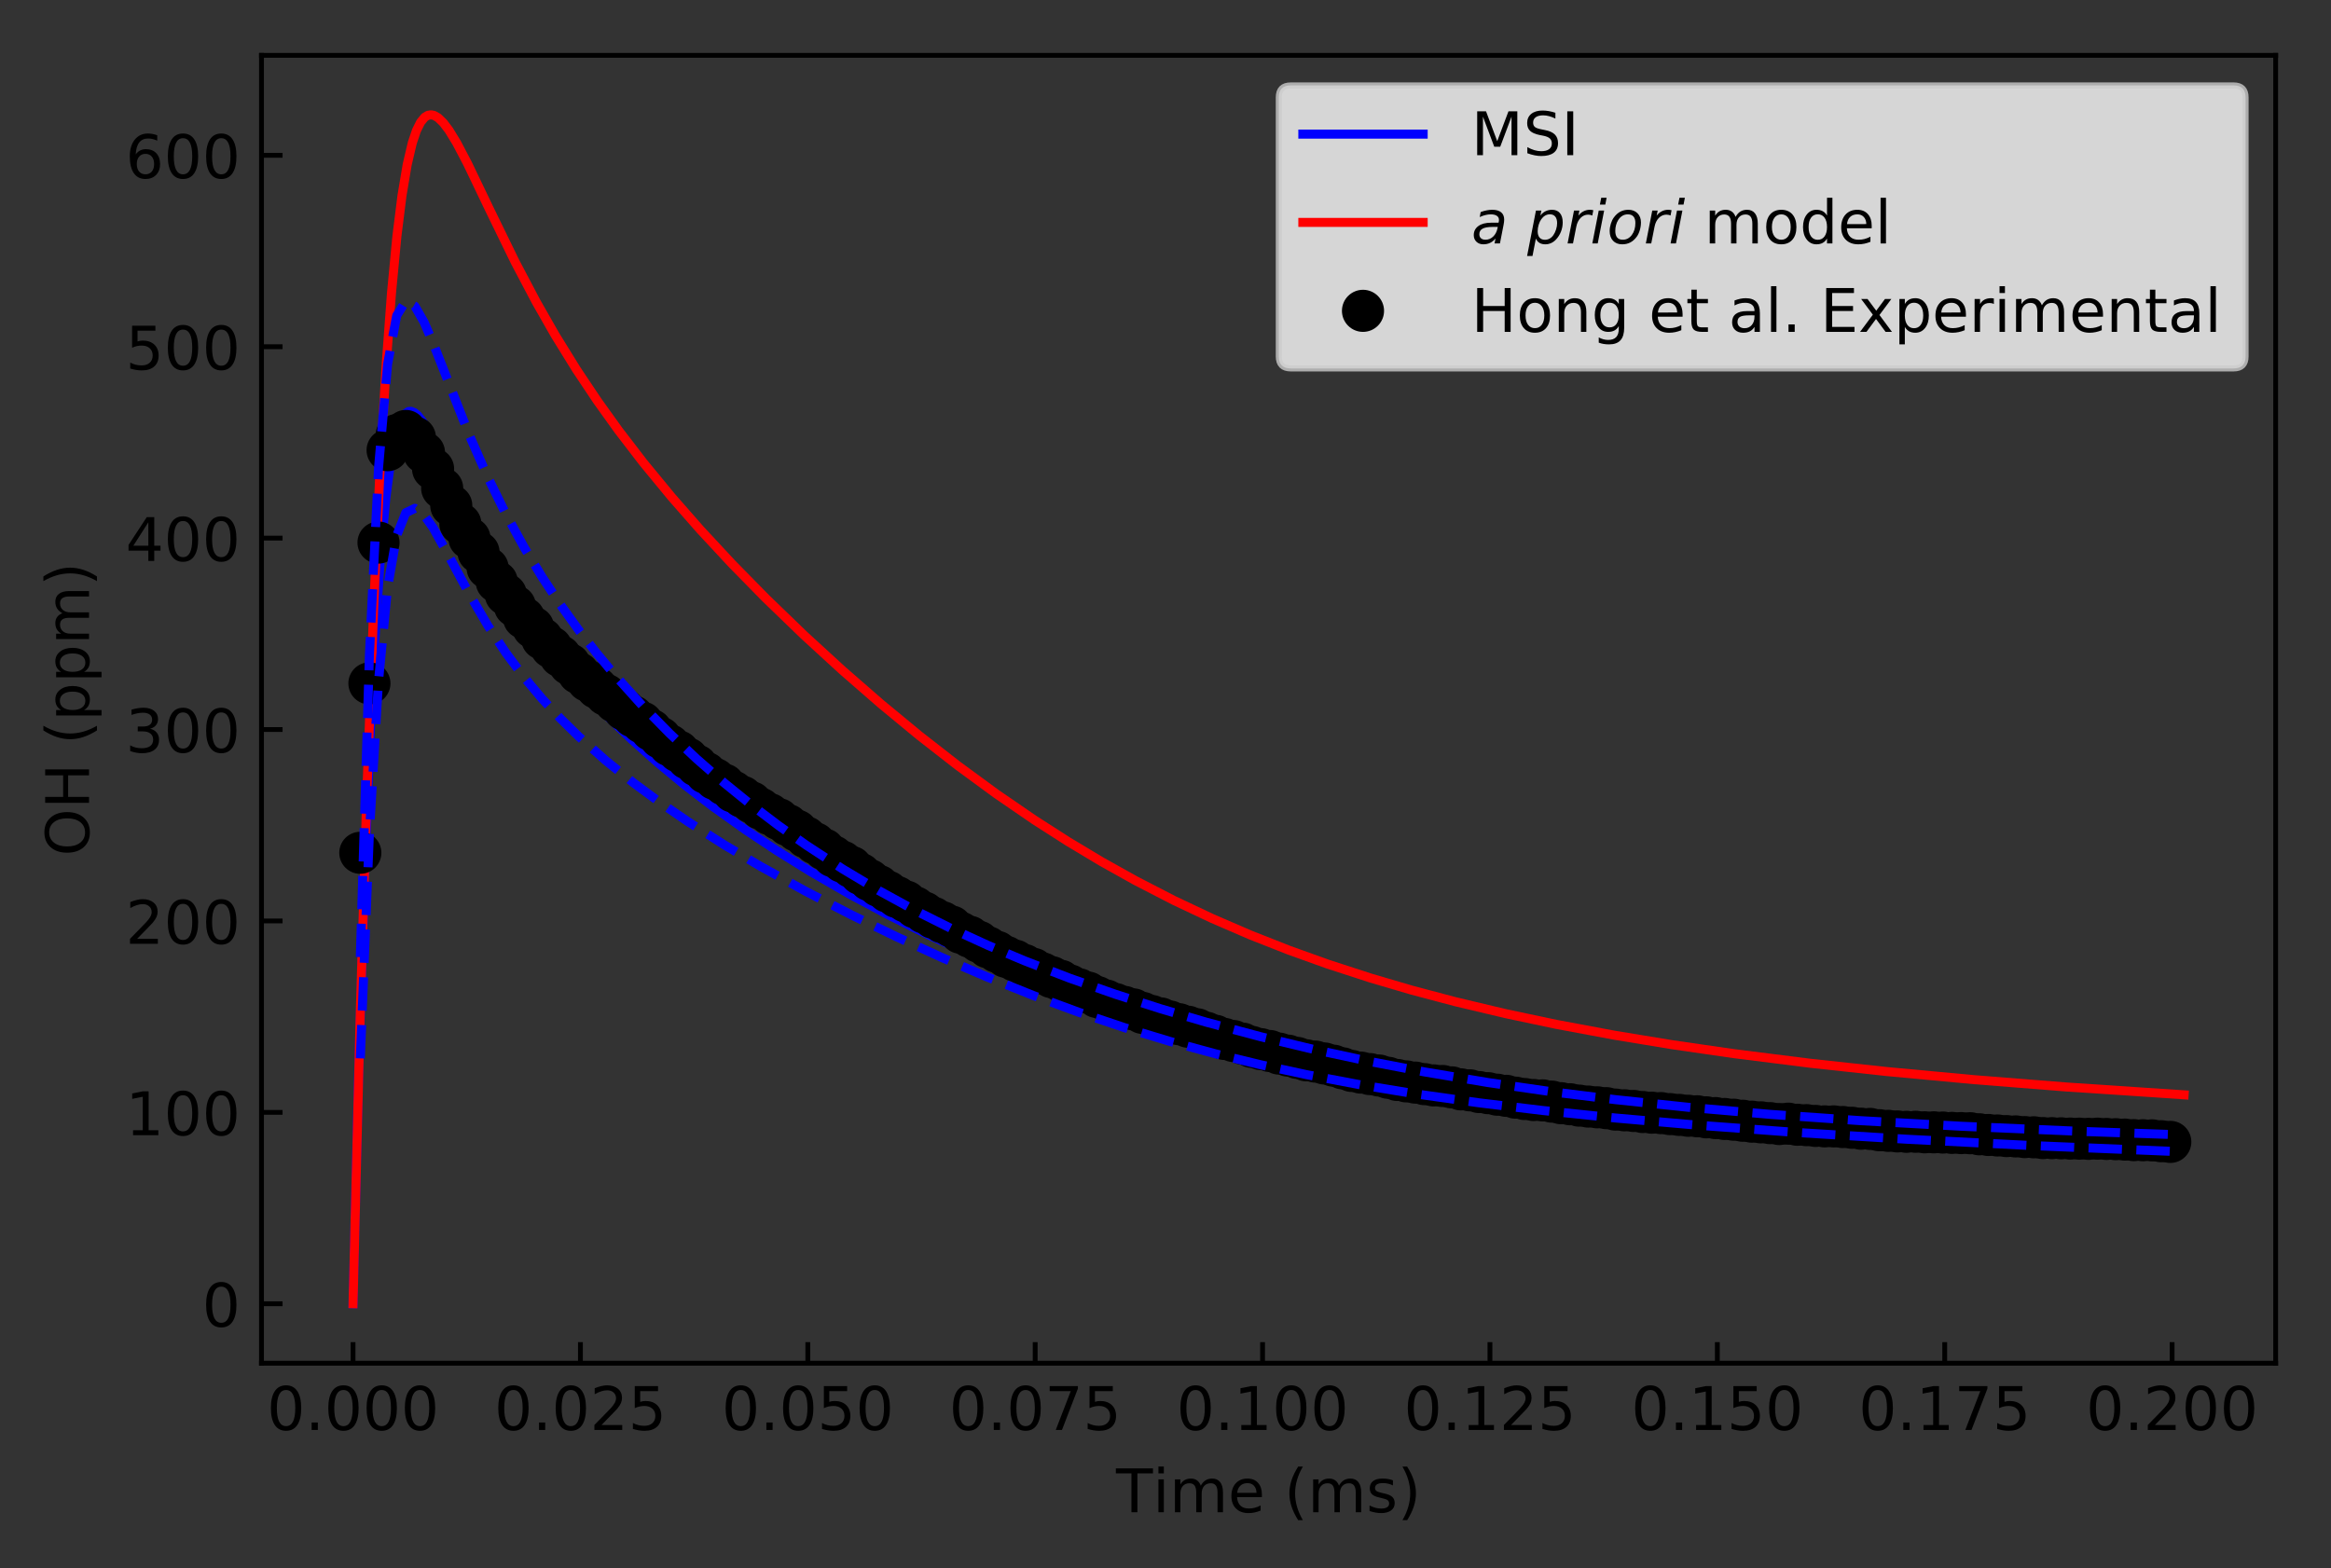 <?xml version="1.0" encoding="utf-8" standalone="no"?>
<!DOCTYPE svg PUBLIC "-//W3C//DTD SVG 1.1//EN"
  "http://www.w3.org/Graphics/SVG/1.1/DTD/svg11.dtd">
<!-- Created with matplotlib (https://matplotlib.org/) -->
<svg height="260.696pt" version="1.1" viewBox="0 0 387.466 260.696" width="387.466pt" xmlns="http://www.w3.org/2000/svg" xmlns:xlink="http://www.w3.org/1999/xlink">
 <rect x="0" y="0" width="387.466" height="260.696" fill="#333333" stroke="none"/>
 <defs>
  <style type="text/css">
*{stroke-linecap:butt;stroke-linejoin:round;}
  </style>
 </defs>
 <g id="figure_1">
  <g id="patch_1">
   <path d="M 0 260.696 
L 387.466 260.696 
L 387.466 0 
L 0 0 
z
" style="fill:none;"/>
  </g>
  <g id="axes_1">
   <g id="patch_2">
    <path d="M 43.466 226.64 
L 378.266 226.64 
L 378.266 9.2 
L 43.466 9.2 
z
" style="fill:none;"/>
   </g>
   <g id="matplotlib.axis_1">
    <g id="xtick_1">
     <g id="line2d_1">
      <defs>
       <path d="M 0 0 
L 0 -3.5 
" id="ma4d89bdf5a" style="stroke:#000000;stroke-width:0.8;"/>
      </defs>
      <g>
       <use style="stroke:#000000;stroke-width:0.8;" x="58.684" xlink:href="#ma4d89bdf5a" y="226.64"/>
      </g>
     </g>
     <g id="text_1">
      <!-- 0.000 -->
      <defs>
       <path d="M 31.781 66.406 
Q 24.172 66.406 20.328 58.906 
Q 16.5 51.422 16.5 36.375 
Q 16.5 21.391 20.328 13.891 
Q 24.172 6.391 31.781 6.391 
Q 39.453 6.391 43.281 13.891 
Q 47.125 21.391 47.125 36.375 
Q 47.125 51.422 43.281 58.906 
Q 39.453 66.406 31.781 66.406 
z
M 31.781 74.219 
Q 44.047 74.219 50.516 64.516 
Q 56.984 54.828 56.984 36.375 
Q 56.984 17.969 50.516 8.266 
Q 44.047 -1.422 31.781 -1.422 
Q 19.531 -1.422 13.062 8.266 
Q 6.594 17.969 6.594 36.375 
Q 6.594 54.828 13.062 64.516 
Q 19.531 74.219 31.781 74.219 
z
" id="DejaVuSans-48"/>
       <path d="M 10.688 12.406 
L 21 12.406 
L 21 0 
L 10.688 0 
z
" id="DejaVuSans-46"/>
      </defs>
      <g transform="translate(44.37 237.738)scale(0.1 -0.1)">
       <use xlink:href="#DejaVuSans-48"/>
       <use x="63.623" xlink:href="#DejaVuSans-46"/>
       <use x="95.41" xlink:href="#DejaVuSans-48"/>
       <use x="159.033" xlink:href="#DejaVuSans-48"/>
       <use x="222.656" xlink:href="#DejaVuSans-48"/>
      </g>
     </g>
    </g>
    <g id="xtick_2">
     <g id="line2d_2">
      <g>
       <use style="stroke:#000000;stroke-width:0.8;" x="96.48" xlink:href="#ma4d89bdf5a" y="226.64"/>
      </g>
     </g>
     <g id="text_2">
      <!-- 0.025 -->
      <defs>
       <path d="M 19.188 8.297 
L 53.609 8.297 
L 53.609 0 
L 7.328 0 
L 7.328 8.297 
Q 12.938 14.109 22.625 23.891 
Q 32.328 33.688 34.812 36.531 
Q 39.547 41.844 41.422 45.531 
Q 43.312 49.219 43.312 52.781 
Q 43.312 58.594 39.234 62.25 
Q 35.156 65.922 28.609 65.922 
Q 23.969 65.922 18.812 64.312 
Q 13.672 62.703 7.812 59.422 
L 7.812 69.391 
Q 13.766 71.781 18.938 73 
Q 24.125 74.219 28.422 74.219 
Q 39.75 74.219 46.484 68.547 
Q 53.219 62.891 53.219 53.422 
Q 53.219 48.922 51.531 44.891 
Q 49.859 40.875 45.406 35.406 
Q 44.188 33.984 37.641 27.219 
Q 31.109 20.453 19.188 8.297 
z
" id="DejaVuSans-50"/>
       <path d="M 10.797 72.906 
L 49.516 72.906 
L 49.516 64.594 
L 19.828 64.594 
L 19.828 46.734 
Q 21.969 47.469 24.109 47.828 
Q 26.266 48.188 28.422 48.188 
Q 40.625 48.188 47.75 41.5 
Q 54.891 34.812 54.891 23.391 
Q 54.891 11.625 47.562 5.094 
Q 40.234 -1.422 26.906 -1.422 
Q 22.312 -1.422 17.547 -0.641 
Q 12.797 0.141 7.719 1.703 
L 7.719 11.625 
Q 12.109 9.234 16.797 8.062 
Q 21.484 6.891 26.703 6.891 
Q 35.156 6.891 40.078 11.328 
Q 45.016 15.766 45.016 23.391 
Q 45.016 31 40.078 35.438 
Q 35.156 39.891 26.703 39.891 
Q 22.75 39.891 18.812 39.016 
Q 14.891 38.141 10.797 36.281 
z
" id="DejaVuSans-53"/>
      </defs>
      <g transform="translate(82.166 237.738)scale(0.1 -0.1)">
       <use xlink:href="#DejaVuSans-48"/>
       <use x="63.623" xlink:href="#DejaVuSans-46"/>
       <use x="95.41" xlink:href="#DejaVuSans-48"/>
       <use x="159.033" xlink:href="#DejaVuSans-50"/>
       <use x="222.656" xlink:href="#DejaVuSans-53"/>
      </g>
     </g>
    </g>
    <g id="xtick_3">
     <g id="line2d_3">
      <g>
       <use style="stroke:#000000;stroke-width:0.8;" x="134.276" xlink:href="#ma4d89bdf5a" y="226.64"/>
      </g>
     </g>
     <g id="text_3">
      <!-- 0.050 -->
      <g transform="translate(119.962 237.738)scale(0.1 -0.1)">
       <use xlink:href="#DejaVuSans-48"/>
       <use x="63.623" xlink:href="#DejaVuSans-46"/>
       <use x="95.41" xlink:href="#DejaVuSans-48"/>
       <use x="159.033" xlink:href="#DejaVuSans-53"/>
       <use x="222.656" xlink:href="#DejaVuSans-48"/>
      </g>
     </g>
    </g>
    <g id="xtick_4">
     <g id="line2d_4">
      <g>
       <use style="stroke:#000000;stroke-width:0.8;" x="172.072" xlink:href="#ma4d89bdf5a" y="226.64"/>
      </g>
     </g>
     <g id="text_4">
      <!-- 0.075 -->
      <defs>
       <path d="M 8.203 72.906 
L 55.078 72.906 
L 55.078 68.703 
L 28.609 0 
L 18.312 0 
L 43.219 64.594 
L 8.203 64.594 
z
" id="DejaVuSans-55"/>
      </defs>
      <g transform="translate(157.758 237.738)scale(0.1 -0.1)">
       <use xlink:href="#DejaVuSans-48"/>
       <use x="63.623" xlink:href="#DejaVuSans-46"/>
       <use x="95.41" xlink:href="#DejaVuSans-48"/>
       <use x="159.033" xlink:href="#DejaVuSans-55"/>
       <use x="222.656" xlink:href="#DejaVuSans-53"/>
      </g>
     </g>
    </g>
    <g id="xtick_5">
     <g id="line2d_5">
      <g>
       <use style="stroke:#000000;stroke-width:0.8;" x="209.869" xlink:href="#ma4d89bdf5a" y="226.64"/>
      </g>
     </g>
     <g id="text_5">
      <!-- 0.100 -->
      <defs>
       <path d="M 12.406 8.297 
L 28.516 8.297 
L 28.516 63.922 
L 10.984 60.406 
L 10.984 69.391 
L 28.422 72.906 
L 38.281 72.906 
L 38.281 8.297 
L 54.391 8.297 
L 54.391 0 
L 12.406 0 
z
" id="DejaVuSans-49"/>
      </defs>
      <g transform="translate(195.555 237.738)scale(0.1 -0.1)">
       <use xlink:href="#DejaVuSans-48"/>
       <use x="63.623" xlink:href="#DejaVuSans-46"/>
       <use x="95.41" xlink:href="#DejaVuSans-49"/>
       <use x="159.033" xlink:href="#DejaVuSans-48"/>
       <use x="222.656" xlink:href="#DejaVuSans-48"/>
      </g>
     </g>
    </g>
    <g id="xtick_6">
     <g id="line2d_6">
      <g>
       <use style="stroke:#000000;stroke-width:0.8;" x="247.665" xlink:href="#ma4d89bdf5a" y="226.64"/>
      </g>
     </g>
     <g id="text_6">
      <!-- 0.125 -->
      <g transform="translate(233.351 237.738)scale(0.1 -0.1)">
       <use xlink:href="#DejaVuSans-48"/>
       <use x="63.623" xlink:href="#DejaVuSans-46"/>
       <use x="95.41" xlink:href="#DejaVuSans-49"/>
       <use x="159.033" xlink:href="#DejaVuSans-50"/>
       <use x="222.656" xlink:href="#DejaVuSans-53"/>
      </g>
     </g>
    </g>
    <g id="xtick_7">
     <g id="line2d_7">
      <g>
       <use style="stroke:#000000;stroke-width:0.8;" x="285.461" xlink:href="#ma4d89bdf5a" y="226.64"/>
      </g>
     </g>
     <g id="text_7">
      <!-- 0.150 -->
      <g transform="translate(271.147 237.738)scale(0.1 -0.1)">
       <use xlink:href="#DejaVuSans-48"/>
       <use x="63.623" xlink:href="#DejaVuSans-46"/>
       <use x="95.41" xlink:href="#DejaVuSans-49"/>
       <use x="159.033" xlink:href="#DejaVuSans-53"/>
       <use x="222.656" xlink:href="#DejaVuSans-48"/>
      </g>
     </g>
    </g>
    <g id="xtick_8">
     <g id="line2d_8">
      <g>
       <use style="stroke:#000000;stroke-width:0.8;" x="323.257" xlink:href="#ma4d89bdf5a" y="226.64"/>
      </g>
     </g>
     <g id="text_8">
      <!-- 0.175 -->
      <g transform="translate(308.943 237.738)scale(0.1 -0.1)">
       <use xlink:href="#DejaVuSans-48"/>
       <use x="63.623" xlink:href="#DejaVuSans-46"/>
       <use x="95.41" xlink:href="#DejaVuSans-49"/>
       <use x="159.033" xlink:href="#DejaVuSans-55"/>
       <use x="222.656" xlink:href="#DejaVuSans-53"/>
      </g>
     </g>
    </g>
    <g id="xtick_9">
     <g id="line2d_9">
      <g>
       <use style="stroke:#000000;stroke-width:0.8;" x="361.053" xlink:href="#ma4d89bdf5a" y="226.64"/>
      </g>
     </g>
     <g id="text_9">
      <!-- 0.200 -->
      <g transform="translate(346.739 237.738)scale(0.1 -0.1)">
       <use xlink:href="#DejaVuSans-48"/>
       <use x="63.623" xlink:href="#DejaVuSans-46"/>
       <use x="95.41" xlink:href="#DejaVuSans-50"/>
       <use x="159.033" xlink:href="#DejaVuSans-48"/>
       <use x="222.656" xlink:href="#DejaVuSans-48"/>
      </g>
     </g>
    </g>
    <g id="text_10">
     <!-- Time (ms) -->
     <defs>
      <path d="M -0.297 72.906 
L 61.375 72.906 
L 61.375 64.594 
L 35.5 64.594 
L 35.5 0 
L 25.594 0 
L 25.594 64.594 
L -0.297 64.594 
z
" id="DejaVuSans-84"/>
      <path d="M 9.422 54.688 
L 18.406 54.688 
L 18.406 0 
L 9.422 0 
z
M 9.422 75.984 
L 18.406 75.984 
L 18.406 64.594 
L 9.422 64.594 
z
" id="DejaVuSans-105"/>
      <path d="M 52 44.188 
Q 55.375 50.25 60.062 53.125 
Q 64.75 56 71.094 56 
Q 79.641 56 84.281 50.016 
Q 88.922 44.047 88.922 33.016 
L 88.922 0 
L 79.891 0 
L 79.891 32.719 
Q 79.891 40.578 77.094 44.375 
Q 74.312 48.188 68.609 48.188 
Q 61.625 48.188 57.562 43.547 
Q 53.516 38.922 53.516 30.906 
L 53.516 0 
L 44.484 0 
L 44.484 32.719 
Q 44.484 40.625 41.703 44.406 
Q 38.922 48.188 33.109 48.188 
Q 26.219 48.188 22.156 43.531 
Q 18.109 38.875 18.109 30.906 
L 18.109 0 
L 9.078 0 
L 9.078 54.688 
L 18.109 54.688 
L 18.109 46.188 
Q 21.188 51.219 25.484 53.609 
Q 29.781 56 35.688 56 
Q 41.656 56 45.828 52.969 
Q 50 49.953 52 44.188 
z
" id="DejaVuSans-109"/>
      <path d="M 56.203 29.594 
L 56.203 25.203 
L 14.891 25.203 
Q 15.484 15.922 20.484 11.062 
Q 25.484 6.203 34.422 6.203 
Q 39.594 6.203 44.453 7.469 
Q 49.312 8.734 54.109 11.281 
L 54.109 2.781 
Q 49.266 0.734 44.188 -0.344 
Q 39.109 -1.422 33.891 -1.422 
Q 20.797 -1.422 13.156 6.188 
Q 5.516 13.812 5.516 26.812 
Q 5.516 40.234 12.766 48.109 
Q 20.016 56 32.328 56 
Q 43.359 56 49.781 48.891 
Q 56.203 41.797 56.203 29.594 
z
M 47.219 32.234 
Q 47.125 39.594 43.094 43.984 
Q 39.062 48.391 32.422 48.391 
Q 24.906 48.391 20.391 44.141 
Q 15.875 39.891 15.188 32.172 
z
" id="DejaVuSans-101"/>
      <path id="DejaVuSans-32"/>
      <path d="M 31 75.875 
Q 24.469 64.656 21.281 53.656 
Q 18.109 42.672 18.109 31.391 
Q 18.109 20.125 21.312 9.062 
Q 24.516 -2 31 -13.188 
L 23.188 -13.188 
Q 15.875 -1.703 12.234 9.375 
Q 8.594 20.453 8.594 31.391 
Q 8.594 42.281 12.203 53.312 
Q 15.828 64.359 23.188 75.875 
z
" id="DejaVuSans-40"/>
      <path d="M 44.281 53.078 
L 44.281 44.578 
Q 40.484 46.531 36.375 47.5 
Q 32.281 48.484 27.875 48.484 
Q 21.188 48.484 17.844 46.438 
Q 14.5 44.391 14.5 40.281 
Q 14.5 37.156 16.891 35.375 
Q 19.281 33.594 26.516 31.984 
L 29.594 31.297 
Q 39.156 29.25 43.188 25.516 
Q 47.219 21.781 47.219 15.094 
Q 47.219 7.469 41.188 3.016 
Q 35.156 -1.422 24.609 -1.422 
Q 20.219 -1.422 15.453 -0.562 
Q 10.688 0.297 5.422 2 
L 5.422 11.281 
Q 10.406 8.688 15.234 7.391 
Q 20.062 6.109 24.812 6.109 
Q 31.156 6.109 34.562 8.281 
Q 37.984 10.453 37.984 14.406 
Q 37.984 18.062 35.516 20.016 
Q 33.062 21.969 24.703 23.781 
L 21.578 24.516 
Q 13.234 26.266 9.516 29.906 
Q 5.812 33.547 5.812 39.891 
Q 5.812 47.609 11.281 51.797 
Q 16.75 56 26.812 56 
Q 31.781 56 36.172 55.266 
Q 40.578 54.547 44.281 53.078 
z
" id="DejaVuSans-115"/>
      <path d="M 8.016 75.875 
L 15.828 75.875 
Q 23.141 64.359 26.781 53.312 
Q 30.422 42.281 30.422 31.391 
Q 30.422 20.453 26.781 9.375 
Q 23.141 -1.703 15.828 -13.188 
L 8.016 -13.188 
Q 14.5 -2 17.703 9.062 
Q 20.906 20.125 20.906 31.391 
Q 20.906 42.672 17.703 53.656 
Q 14.5 64.656 8.016 75.875 
z
" id="DejaVuSans-41"/>
     </defs>
     <g transform="translate(185.512 251.417)scale(0.1 -0.1)">
      <use xlink:href="#DejaVuSans-84"/>
      <use x="61.037" xlink:href="#DejaVuSans-105"/>
      <use x="88.82" xlink:href="#DejaVuSans-109"/>
      <use x="186.232" xlink:href="#DejaVuSans-101"/>
      <use x="247.756" xlink:href="#DejaVuSans-32"/>
      <use x="279.543" xlink:href="#DejaVuSans-40"/>
      <use x="318.557" xlink:href="#DejaVuSans-109"/>
      <use x="415.969" xlink:href="#DejaVuSans-115"/>
      <use x="468.068" xlink:href="#DejaVuSans-41"/>
     </g>
    </g>
   </g>
   <g id="matplotlib.axis_2">
    <g id="ytick_1">
     <g id="line2d_10">
      <defs>
       <path d="M 0 0 
L 3.5 0 
" id="mf5f666b030" style="stroke:#000000;stroke-width:0.8;"/>
      </defs>
      <g>
       <use style="stroke:#000000;stroke-width:0.8;" x="43.466" xlink:href="#mf5f666b030" y="216.756"/>
      </g>
     </g>
     <g id="text_11">
      <!-- 0 -->
      <g transform="translate(33.603 220.556)scale(0.1 -0.1)">
       <use xlink:href="#DejaVuSans-48"/>
      </g>
     </g>
    </g>
    <g id="ytick_2">
     <g id="line2d_11">
      <g>
       <use style="stroke:#000000;stroke-width:0.8;" x="43.466" xlink:href="#mf5f666b030" y="184.933"/>
      </g>
     </g>
     <g id="text_12">
      <!-- 100 -->
      <g transform="translate(20.878 188.733)scale(0.1 -0.1)">
       <use xlink:href="#DejaVuSans-49"/>
       <use x="63.623" xlink:href="#DejaVuSans-48"/>
       <use x="127.246" xlink:href="#DejaVuSans-48"/>
      </g>
     </g>
    </g>
    <g id="ytick_3">
     <g id="line2d_12">
      <g>
       <use style="stroke:#000000;stroke-width:0.8;" x="43.466" xlink:href="#mf5f666b030" y="153.11"/>
      </g>
     </g>
     <g id="text_13">
      <!-- 200 -->
      <g transform="translate(20.878 156.91)scale(0.1 -0.1)">
       <use xlink:href="#DejaVuSans-50"/>
       <use x="63.623" xlink:href="#DejaVuSans-48"/>
       <use x="127.246" xlink:href="#DejaVuSans-48"/>
      </g>
     </g>
    </g>
    <g id="ytick_4">
     <g id="line2d_13">
      <g>
       <use style="stroke:#000000;stroke-width:0.8;" x="43.466" xlink:href="#mf5f666b030" y="121.288"/>
      </g>
     </g>
     <g id="text_14">
      <!-- 300 -->
      <defs>
       <path d="M 40.578 39.312 
Q 47.656 37.797 51.625 33 
Q 55.609 28.219 55.609 21.188 
Q 55.609 10.406 48.188 4.484 
Q 40.766 -1.422 27.094 -1.422 
Q 22.516 -1.422 17.656 -0.516 
Q 12.797 0.391 7.625 2.203 
L 7.625 11.719 
Q 11.719 9.328 16.594 8.109 
Q 21.484 6.891 26.812 6.891 
Q 36.078 6.891 40.938 10.547 
Q 45.797 14.203 45.797 21.188 
Q 45.797 27.641 41.281 31.266 
Q 36.766 34.906 28.719 34.906 
L 20.219 34.906 
L 20.219 43.016 
L 29.109 43.016 
Q 36.375 43.016 40.234 45.922 
Q 44.094 48.828 44.094 54.297 
Q 44.094 59.906 40.109 62.906 
Q 36.141 65.922 28.719 65.922 
Q 24.656 65.922 20.016 65.031 
Q 15.375 64.156 9.812 62.312 
L 9.812 71.094 
Q 15.438 72.656 20.344 73.438 
Q 25.25 74.219 29.594 74.219 
Q 40.828 74.219 47.359 69.109 
Q 53.906 64.016 53.906 55.328 
Q 53.906 49.266 50.438 45.094 
Q 46.969 40.922 40.578 39.312 
z
" id="DejaVuSans-51"/>
      </defs>
      <g transform="translate(20.878 125.087)scale(0.1 -0.1)">
       <use xlink:href="#DejaVuSans-51"/>
       <use x="63.623" xlink:href="#DejaVuSans-48"/>
       <use x="127.246" xlink:href="#DejaVuSans-48"/>
      </g>
     </g>
    </g>
    <g id="ytick_5">
     <g id="line2d_14">
      <g>
       <use style="stroke:#000000;stroke-width:0.8;" x="43.466" xlink:href="#mf5f666b030" y="89.465"/>
      </g>
     </g>
     <g id="text_15">
      <!-- 400 -->
      <defs>
       <path d="M 37.797 64.312 
L 12.891 25.391 
L 37.797 25.391 
z
M 35.203 72.906 
L 47.609 72.906 
L 47.609 25.391 
L 58.016 25.391 
L 58.016 17.188 
L 47.609 17.188 
L 47.609 0 
L 37.797 0 
L 37.797 17.188 
L 4.891 17.188 
L 4.891 26.703 
z
" id="DejaVuSans-52"/>
      </defs>
      <g transform="translate(20.878 93.264)scale(0.1 -0.1)">
       <use xlink:href="#DejaVuSans-52"/>
       <use x="63.623" xlink:href="#DejaVuSans-48"/>
       <use x="127.246" xlink:href="#DejaVuSans-48"/>
      </g>
     </g>
    </g>
    <g id="ytick_6">
     <g id="line2d_15">
      <g>
       <use style="stroke:#000000;stroke-width:0.8;" x="43.466" xlink:href="#mf5f666b030" y="57.642"/>
      </g>
     </g>
     <g id="text_16">
      <!-- 500 -->
      <g transform="translate(20.878 61.441)scale(0.1 -0.1)">
       <use xlink:href="#DejaVuSans-53"/>
       <use x="63.623" xlink:href="#DejaVuSans-48"/>
       <use x="127.246" xlink:href="#DejaVuSans-48"/>
      </g>
     </g>
    </g>
    <g id="ytick_7">
     <g id="line2d_16">
      <g>
       <use style="stroke:#000000;stroke-width:0.8;" x="43.466" xlink:href="#mf5f666b030" y="25.819"/>
      </g>
     </g>
     <g id="text_17">
      <!-- 600 -->
      <defs>
       <path d="M 33.016 40.375 
Q 26.375 40.375 22.484 35.828 
Q 18.609 31.297 18.609 23.391 
Q 18.609 15.531 22.484 10.953 
Q 26.375 6.391 33.016 6.391 
Q 39.656 6.391 43.531 10.953 
Q 47.406 15.531 47.406 23.391 
Q 47.406 31.297 43.531 35.828 
Q 39.656 40.375 33.016 40.375 
z
M 52.594 71.297 
L 52.594 62.312 
Q 48.875 64.062 45.094 64.984 
Q 41.312 65.922 37.594 65.922 
Q 27.828 65.922 22.672 59.328 
Q 17.531 52.734 16.797 39.406 
Q 19.672 43.656 24.016 45.922 
Q 28.375 48.188 33.594 48.188 
Q 44.578 48.188 50.953 41.516 
Q 57.328 34.859 57.328 23.391 
Q 57.328 12.156 50.688 5.359 
Q 44.047 -1.422 33.016 -1.422 
Q 20.359 -1.422 13.672 8.266 
Q 6.984 17.969 6.984 36.375 
Q 6.984 53.656 15.188 63.938 
Q 23.391 74.219 37.203 74.219 
Q 40.922 74.219 44.703 73.484 
Q 48.484 72.75 52.594 71.297 
z
" id="DejaVuSans-54"/>
      </defs>
      <g transform="translate(20.878 29.618)scale(0.1 -0.1)">
       <use xlink:href="#DejaVuSans-54"/>
       <use x="63.623" xlink:href="#DejaVuSans-48"/>
       <use x="127.246" xlink:href="#DejaVuSans-48"/>
      </g>
     </g>
    </g>
    <g id="text_18">
     <!-- OH (ppm) -->
     <defs>
      <path d="M 39.406 66.219 
Q 28.656 66.219 22.328 58.203 
Q 16.016 50.203 16.016 36.375 
Q 16.016 22.609 22.328 14.594 
Q 28.656 6.594 39.406 6.594 
Q 50.141 6.594 56.422 14.594 
Q 62.703 22.609 62.703 36.375 
Q 62.703 50.203 56.422 58.203 
Q 50.141 66.219 39.406 66.219 
z
M 39.406 74.219 
Q 54.734 74.219 63.906 63.938 
Q 73.094 53.656 73.094 36.375 
Q 73.094 19.141 63.906 8.859 
Q 54.734 -1.422 39.406 -1.422 
Q 24.031 -1.422 14.812 8.828 
Q 5.609 19.094 5.609 36.375 
Q 5.609 53.656 14.812 63.938 
Q 24.031 74.219 39.406 74.219 
z
" id="DejaVuSans-79"/>
      <path d="M 9.812 72.906 
L 19.672 72.906 
L 19.672 43.016 
L 55.516 43.016 
L 55.516 72.906 
L 65.375 72.906 
L 65.375 0 
L 55.516 0 
L 55.516 34.719 
L 19.672 34.719 
L 19.672 0 
L 9.812 0 
z
" id="DejaVuSans-72"/>
      <path d="M 18.109 8.203 
L 18.109 -20.797 
L 9.078 -20.797 
L 9.078 54.688 
L 18.109 54.688 
L 18.109 46.391 
Q 20.953 51.266 25.266 53.625 
Q 29.594 56 35.594 56 
Q 45.562 56 51.781 48.094 
Q 58.016 40.188 58.016 27.297 
Q 58.016 14.406 51.781 6.484 
Q 45.562 -1.422 35.594 -1.422 
Q 29.594 -1.422 25.266 0.953 
Q 20.953 3.328 18.109 8.203 
z
M 48.688 27.297 
Q 48.688 37.203 44.609 42.844 
Q 40.531 48.484 33.406 48.484 
Q 26.266 48.484 22.188 42.844 
Q 18.109 37.203 18.109 27.297 
Q 18.109 17.391 22.188 11.75 
Q 26.266 6.109 33.406 6.109 
Q 40.531 6.109 44.609 11.75 
Q 48.688 17.391 48.688 27.297 
z
" id="DejaVuSans-112"/>
     </defs>
     <g transform="translate(14.798 142.325)rotate(-90)scale(0.1 -0.1)">
      <use xlink:href="#DejaVuSans-79"/>
      <use x="78.711" xlink:href="#DejaVuSans-72"/>
      <use x="153.906" xlink:href="#DejaVuSans-32"/>
      <use x="185.693" xlink:href="#DejaVuSans-40"/>
      <use x="224.707" xlink:href="#DejaVuSans-112"/>
      <use x="288.184" xlink:href="#DejaVuSans-112"/>
      <use x="351.66" xlink:href="#DejaVuSans-109"/>
      <use x="449.072" xlink:href="#DejaVuSans-41"/>
     </g>
    </g>
   </g>
   <g id="line2d_17">
    <path clip-path="url(#pf93a9050e5)" d="M 58.684 216.756 
L 59.647 177.045 
L 60.657 144.163 
L 61.574 121.013 
L 62.492 103.372 
L 63.318 91.483 
L 64.144 82.736 
L 64.878 77.137 
L 65.569 73.396 
L 66.261 70.866 
L 66.814 69.557 
L 67.367 68.769 
L 67.92 68.414 
L 68.334 68.384 
L 68.888 68.606 
L 69.441 69.074 
L 70.27 70.132 
L 71.241 71.758 
L 72.699 74.668 
L 76.975 84.029 
L 79.811 89.849 
L 82.333 94.546 
L 84.854 98.808 
L 87.69 103.145 
L 90.706 107.311 
L 94.045 111.489 
L 97.385 115.297 
L 101.202 119.286 
L 105.018 122.959 
L 109.318 126.787 
L 113.841 130.518 
L 118.506 134.1 
L 123.97 138 
L 129.105 141.414 
L 134.723 144.904 
L 141.279 148.688 
L 147.834 152.194 
L 154.389 155.448 
L 160.944 158.467 
L 167.499 161.268 
L 174.991 164.216 
L 182.483 166.911 
L 189.974 169.366 
L 197.466 171.595 
L 205.894 173.853 
L 214.322 175.866 
L 222.75 177.655 
L 232.115 179.409 
L 241.48 180.943 
L 251.781 182.41 
L 263.491 183.837 
L 276.14 185.138 
L 290.194 186.345 
L 305.653 187.44 
L 323.309 188.458 
L 344.565 189.436 
L 361.571 190.072 
L 361.571 190.072 
" style="fill:none;stroke:#0000ff;stroke-linecap:square;stroke-width:1.5;"/>
   </g>
   <g id="line2d_18">
    <path clip-path="url(#pf93a9050e5)" d="M 58.684 216.756 
L 59.858 169.325 
L 60.991 131.509 
L 62.123 100.787 
L 63.143 78.612 
L 64.162 61.036 
L 65.068 48.791 
L 65.974 39.282 
L 66.825 32.477 
L 67.683 27.373 
L 68.54 23.734 
L 69.226 21.703 
L 69.912 20.324 
L 70.598 19.493 
L 71.113 19.176 
L 71.628 19.084 
L 72.142 19.185 
L 72.828 19.578 
L 73.686 20.406 
L 74.632 21.656 
L 75.922 23.769 
L 77.729 27.216 
L 81.354 34.779 
L 85.645 43.58 
L 89.157 50.24 
L 92.277 55.708 
L 95.788 61.393 
L 99.311 66.666 
L 102.839 71.584 
L 106.955 76.942 
L 111.659 82.657 
L 116.411 88.075 
L 121.696 93.76 
L 127.282 99.452 
L 133.667 105.621 
L 140.052 111.473 
L 146.436 117.032 
L 152.821 122.304 
L 159.206 127.285 
L 165.591 131.97 
L 171.975 136.351 
L 177.562 139.933 
L 183.149 143.282 
L 188.735 146.402 
L 195.12 149.696 
L 201.505 152.712 
L 207.889 155.469 
L 214.274 157.983 
L 220.659 160.275 
L 227.842 162.611 
L 234.632 164.606 
L 241.85 166.523 
L 250.272 168.525 
L 258.693 170.304 
L 268.318 172.103 
L 277.943 173.686 
L 288.183 175.17 
L 300.913 176.772 
L 313.642 178.151 
L 328.19 179.504 
L 343.686 180.732 
L 363.047 182.022 
L 363.047 182.022 
" style="fill:none;stroke:#ff0000;stroke-linecap:square;stroke-width:1.5;"/>
   </g>
   <g id="line2d_19">
    <defs>
     <path d="M 0 3 
C 0.796 3 1.559 2.684 2.121 2.121 
C 2.684 1.559 3 0.796 3 0 
C 3 -0.796 2.684 -1.559 2.121 -2.121 
C 1.559 -2.684 0.796 -3 0 -3 
C -0.796 -3 -1.559 -2.684 -2.121 -2.121 
C -2.684 -1.559 -3 -0.796 -3 0 
C -3 0.796 -2.684 1.559 -2.121 2.121 
C -1.559 2.684 -0.796 3 0 3 
z
" id="med2c6b8e65" style="stroke:#000000;"/>
    </defs>
    <g clip-path="url(#pf93a9050e5)">
     <use style="stroke:#000000;" x="59.893" xlink:href="#med2c6b8e65" y="141.782"/>
     <use style="stroke:#000000;" x="61.405" xlink:href="#med2c6b8e65" y="113.615"/>
     <use style="stroke:#000000;" x="62.917" xlink:href="#med2c6b8e65" y="90.206"/>
     <use style="stroke:#000000;" x="64.429" xlink:href="#med2c6b8e65" y="74.848"/>
     <use style="stroke:#000000;" x="65.941" xlink:href="#med2c6b8e65" y="72.331"/>
     <use style="stroke:#000000;" x="67.453" xlink:href="#med2c6b8e65" y="71.65"/>
     <use style="stroke:#000000;" x="68.964" xlink:href="#med2c6b8e65" y="72.751"/>
     <use style="stroke:#000000;" x="70.476" xlink:href="#med2c6b8e65" y="75.252"/>
     <use style="stroke:#000000;" x="71.988" xlink:href="#med2c6b8e65" y="77.957"/>
     <use style="stroke:#000000;" x="73.5" xlink:href="#med2c6b8e65" y="81.178"/>
     <use style="stroke:#000000;" x="75.012" xlink:href="#med2c6b8e65" y="84.061"/>
     <use style="stroke:#000000;" x="76.524" xlink:href="#med2c6b8e65" y="87.091"/>
     <use style="stroke:#000000;" x="78.035" xlink:href="#med2c6b8e65" y="89.509"/>
     <use style="stroke:#000000;" x="79.547" xlink:href="#med2c6b8e65" y="91.826"/>
     <use style="stroke:#000000;" x="81.059" xlink:href="#med2c6b8e65" y="94.429"/>
     <use style="stroke:#000000;" x="82.571" xlink:href="#med2c6b8e65" y="96.717"/>
     <use style="stroke:#000000;" x="84.083" xlink:href="#med2c6b8e65" y="98.83"/>
     <use style="stroke:#000000;" x="85.595" xlink:href="#med2c6b8e65" y="100.768"/>
     <use style="stroke:#000000;" x="87.107" xlink:href="#med2c6b8e65" y="102.747"/>
     <use style="stroke:#000000;" x="88.618" xlink:href="#med2c6b8e65" y="104.32"/>
     <use style="stroke:#000000;" x="90.13" xlink:href="#med2c6b8e65" y="106.184"/>
     <use style="stroke:#000000;" x="91.642" xlink:href="#med2c6b8e65" y="107.626"/>
     <use style="stroke:#000000;" x="93.154" xlink:href="#med2c6b8e65" y="109.099"/>
     <use style="stroke:#000000;" x="94.666" xlink:href="#med2c6b8e65" y="110.442"/>
     <use style="stroke:#000000;" x="96.178" xlink:href="#med2c6b8e65" y="111.916"/>
     <use style="stroke:#000000;" x="97.689" xlink:href="#med2c6b8e65" y="113.189"/>
     <use style="stroke:#000000;" x="99.201" xlink:href="#med2c6b8e65" y="114.36"/>
     <use style="stroke:#000000;" x="100.713" xlink:href="#med2c6b8e65" y="115.521"/>
     <use style="stroke:#000000;" x="102.225" xlink:href="#med2c6b8e65" y="116.67"/>
     <use style="stroke:#000000;" x="103.737" xlink:href="#med2c6b8e65" y="117.978"/>
     <use style="stroke:#000000;" x="105.249" xlink:href="#med2c6b8e65" y="119.108"/>
     <use style="stroke:#000000;" x="106.761" xlink:href="#med2c6b8e65" y="120.136"/>
     <use style="stroke:#000000;" x="108.272" xlink:href="#med2c6b8e65" y="121.386"/>
     <use style="stroke:#000000;" x="109.784" xlink:href="#med2c6b8e65" y="122.653"/>
     <use style="stroke:#000000;" x="111.296" xlink:href="#med2c6b8e65" y="123.9"/>
     <use style="stroke:#000000;" x="112.808" xlink:href="#med2c6b8e65" y="124.941"/>
     <use style="stroke:#000000;" x="114.32" xlink:href="#med2c6b8e65" y="126.115"/>
     <use style="stroke:#000000;" x="115.832" xlink:href="#med2c6b8e65" y="127.283"/>
     <use style="stroke:#000000;" x="117.344" xlink:href="#med2c6b8e65" y="128.492"/>
     <use style="stroke:#000000;" x="118.855" xlink:href="#med2c6b8e65" y="129.517"/>
     <use style="stroke:#000000;" x="120.367" xlink:href="#med2c6b8e65" y="130.443"/>
     <use style="stroke:#000000;" x="121.879" xlink:href="#med2c6b8e65" y="131.605"/>
     <use style="stroke:#000000;" x="123.391" xlink:href="#med2c6b8e65" y="132.464"/>
     <use style="stroke:#000000;" x="124.903" xlink:href="#med2c6b8e65" y="133.399"/>
     <use style="stroke:#000000;" x="126.415" xlink:href="#med2c6b8e65" y="134.453"/>
     <use style="stroke:#000000;" x="127.926" xlink:href="#med2c6b8e65" y="135.353"/>
     <use style="stroke:#000000;" x="129.438" xlink:href="#med2c6b8e65" y="136.19"/>
     <use style="stroke:#000000;" x="130.95" xlink:href="#med2c6b8e65" y="137.174"/>
     <use style="stroke:#000000;" x="132.462" xlink:href="#med2c6b8e65" y="138.112"/>
     <use style="stroke:#000000;" x="133.974" xlink:href="#med2c6b8e65" y="139.201"/>
     <use style="stroke:#000000;" x="135.486" xlink:href="#med2c6b8e65" y="140.209"/>
     <use style="stroke:#000000;" x="136.998" xlink:href="#med2c6b8e65" y="141.221"/>
     <use style="stroke:#000000;" x="138.509" xlink:href="#med2c6b8e65" y="142.367"/>
     <use style="stroke:#000000;" x="140.021" xlink:href="#med2c6b8e65" y="143.258"/>
     <use style="stroke:#000000;" x="141.533" xlink:href="#med2c6b8e65" y="144.143"/>
     <use style="stroke:#000000;" x="143.045" xlink:href="#med2c6b8e65" y="145.301"/>
     <use style="stroke:#000000;" x="144.557" xlink:href="#med2c6b8e65" y="146.332"/>
     <use style="stroke:#000000;" x="146.069" xlink:href="#med2c6b8e65" y="147.29"/>
     <use style="stroke:#000000;" x="147.58" xlink:href="#med2c6b8e65" y="148.251"/>
     <use style="stroke:#000000;" x="149.092" xlink:href="#med2c6b8e65" y="149.136"/>
     <use style="stroke:#000000;" x="150.604" xlink:href="#med2c6b8e65" y="149.887"/>
     <use style="stroke:#000000;" x="152.116" xlink:href="#med2c6b8e65" y="150.848"/>
     <use style="stroke:#000000;" x="153.628" xlink:href="#med2c6b8e65" y="151.72"/>
     <use style="stroke:#000000;" x="155.14" xlink:href="#med2c6b8e65" y="152.585"/>
     <use style="stroke:#000000;" x="156.652" xlink:href="#med2c6b8e65" y="153.33"/>
     <use style="stroke:#000000;" x="158.163" xlink:href="#med2c6b8e65" y="154.043"/>
     <use style="stroke:#000000;" x="159.675" xlink:href="#med2c6b8e65" y="155.074"/>
     <use style="stroke:#000000;" x="161.187" xlink:href="#med2c6b8e65" y="155.739"/>
     <use style="stroke:#000000;" x="162.699" xlink:href="#med2c6b8e65" y="156.573"/>
     <use style="stroke:#000000;" x="164.211" xlink:href="#med2c6b8e65" y="157.489"/>
     <use style="stroke:#000000;" x="165.723" xlink:href="#med2c6b8e65" y="158.244"/>
     <use style="stroke:#000000;" x="167.235" xlink:href="#med2c6b8e65" y="159.08"/>
     <use style="stroke:#000000;" x="168.746" xlink:href="#med2c6b8e65" y="159.714"/>
     <use style="stroke:#000000;" x="170.258" xlink:href="#med2c6b8e65" y="160.433"/>
     <use style="stroke:#000000;" x="171.77" xlink:href="#med2c6b8e65" y="161.079"/>
     <use style="stroke:#000000;" x="173.282" xlink:href="#med2c6b8e65" y="161.836"/>
     <use style="stroke:#000000;" x="174.794" xlink:href="#med2c6b8e65" y="162.447"/>
     <use style="stroke:#000000;" x="176.306" xlink:href="#med2c6b8e65" y="163.058"/>
     <use style="stroke:#000000;" x="177.817" xlink:href="#med2c6b8e65" y="163.828"/>
     <use style="stroke:#000000;" x="179.329" xlink:href="#med2c6b8e65" y="164.462"/>
     <use style="stroke:#000000;" x="180.841" xlink:href="#med2c6b8e65" y="165.022"/>
     <use style="stroke:#000000;" x="182.353" xlink:href="#med2c6b8e65" y="165.754"/>
     <use style="stroke:#000000;" x="183.865" xlink:href="#med2c6b8e65" y="166.333"/>
     <use style="stroke:#000000;" x="185.377" xlink:href="#med2c6b8e65" y="166.918"/>
     <use style="stroke:#000000;" x="186.889" xlink:href="#med2c6b8e65" y="167.402"/>
     <use style="stroke:#000000;" x="188.4" xlink:href="#med2c6b8e65" y="167.819"/>
     <use style="stroke:#000000;" x="189.912" xlink:href="#med2c6b8e65" y="168.398"/>
     <use style="stroke:#000000;" x="191.424" xlink:href="#med2c6b8e65" y="168.911"/>
     <use style="stroke:#000000;" x="192.936" xlink:href="#med2c6b8e65" y="169.315"/>
     <use style="stroke:#000000;" x="194.448" xlink:href="#med2c6b8e65" y="169.83"/>
     <use style="stroke:#000000;" x="195.96" xlink:href="#med2c6b8e65" y="170.276"/>
     <use style="stroke:#000000;" x="197.471" xlink:href="#med2c6b8e65" y="170.696"/>
     <use style="stroke:#000000;" x="198.983" xlink:href="#med2c6b8e65" y="171.119"/>
     <use style="stroke:#000000;" x="200.495" xlink:href="#med2c6b8e65" y="171.692"/>
     <use style="stroke:#000000;" x="202.007" xlink:href="#med2c6b8e65" y="172.201"/>
     <use style="stroke:#000000;" x="203.519" xlink:href="#med2c6b8e65" y="172.729"/>
     <use style="stroke:#000000;" x="205.031" xlink:href="#med2c6b8e65" y="173.076"/>
     <use style="stroke:#000000;" x="206.543" xlink:href="#med2c6b8e65" y="173.506"/>
     <use style="stroke:#000000;" x="208.054" xlink:href="#med2c6b8e65" y="174.047"/>
     <use style="stroke:#000000;" x="209.566" xlink:href="#med2c6b8e65" y="174.422"/>
     <use style="stroke:#000000;" x="211.078" xlink:href="#med2c6b8e65" y="174.734"/>
     <use style="stroke:#000000;" x="212.59" xlink:href="#med2c6b8e65" y="175.161"/>
     <use style="stroke:#000000;" x="214.102" xlink:href="#med2c6b8e65" y="175.504"/>
     <use style="stroke:#000000;" x="215.614" xlink:href="#med2c6b8e65" y="175.88"/>
     <use style="stroke:#000000;" x="217.126" xlink:href="#med2c6b8e65" y="176.278"/>
     <use style="stroke:#000000;" x="218.637" xlink:href="#med2c6b8e65" y="176.491"/>
     <use style="stroke:#000000;" x="220.149" xlink:href="#med2c6b8e65" y="176.809"/>
     <use style="stroke:#000000;" x="221.661" xlink:href="#med2c6b8e65" y="177.178"/>
     <use style="stroke:#000000;" x="223.173" xlink:href="#med2c6b8e65" y="177.617"/>
     <use style="stroke:#000000;" x="224.685" xlink:href="#med2c6b8e65" y="178.047"/>
     <use style="stroke:#000000;" x="226.197" xlink:href="#med2c6b8e65" y="178.324"/>
     <use style="stroke:#000000;" x="227.708" xlink:href="#med2c6b8e65" y="178.572"/>
     <use style="stroke:#000000;" x="229.22" xlink:href="#med2c6b8e65" y="178.808"/>
     <use style="stroke:#000000;" x="230.732" xlink:href="#med2c6b8e65" y="179.186"/>
     <use style="stroke:#000000;" x="232.244" xlink:href="#med2c6b8e65" y="179.546"/>
     <use style="stroke:#000000;" x="233.756" xlink:href="#med2c6b8e65" y="179.784"/>
     <use style="stroke:#000000;" x="235.268" xlink:href="#med2c6b8e65" y="179.988"/>
     <use style="stroke:#000000;" x="236.78" xlink:href="#med2c6b8e65" y="180.243"/>
     <use style="stroke:#000000;" x="238.291" xlink:href="#med2c6b8e65" y="180.453"/>
     <use style="stroke:#000000;" x="239.803" xlink:href="#med2c6b8e65" y="180.551"/>
     <use style="stroke:#000000;" x="241.315" xlink:href="#med2c6b8e65" y="180.781"/>
     <use style="stroke:#000000;" x="242.827" xlink:href="#med2c6b8e65" y="181.111"/>
     <use style="stroke:#000000;" x="244.339" xlink:href="#med2c6b8e65" y="181.274"/>
     <use style="stroke:#000000;" x="245.851" xlink:href="#med2c6b8e65" y="181.557"/>
     <use style="stroke:#000000;" x="247.362" xlink:href="#med2c6b8e65" y="181.745"/>
     <use style="stroke:#000000;" x="248.874" xlink:href="#med2c6b8e65" y="181.999"/>
     <use style="stroke:#000000;" x="250.386" xlink:href="#med2c6b8e65" y="182.187"/>
     <use style="stroke:#000000;" x="251.898" xlink:href="#med2c6b8e65" y="182.489"/>
     <use style="stroke:#000000;" x="253.41" xlink:href="#med2c6b8e65" y="182.715"/>
     <use style="stroke:#000000;" x="254.922" xlink:href="#med2c6b8e65" y="182.884"/>
     <use style="stroke:#000000;" x="256.434" xlink:href="#med2c6b8e65" y="182.944"/>
     <use style="stroke:#000000;" x="257.945" xlink:href="#med2c6b8e65" y="183.151"/>
     <use style="stroke:#000000;" x="259.457" xlink:href="#med2c6b8e65" y="183.409"/>
     <use style="stroke:#000000;" x="260.969" xlink:href="#med2c6b8e65" y="183.584"/>
     <use style="stroke:#000000;" x="262.481" xlink:href="#med2c6b8e65" y="183.813"/>
     <use style="stroke:#000000;" x="263.993" xlink:href="#med2c6b8e65" y="183.972"/>
     <use style="stroke:#000000;" x="265.505" xlink:href="#med2c6b8e65" y="184.096"/>
     <use style="stroke:#000000;" x="267.017" xlink:href="#med2c6b8e65" y="184.236"/>
     <use style="stroke:#000000;" x="268.528" xlink:href="#med2c6b8e65" y="184.475"/>
     <use style="stroke:#000000;" x="270.04" xlink:href="#med2c6b8e65" y="184.593"/>
     <use style="stroke:#000000;" x="271.552" xlink:href="#med2c6b8e65" y="184.701"/>
     <use style="stroke:#000000;" x="273.064" xlink:href="#med2c6b8e65" y="184.879"/>
     <use style="stroke:#000000;" x="274.576" xlink:href="#med2c6b8e65" y="184.989"/>
     <use style="stroke:#000000;" x="276.088" xlink:href="#med2c6b8e65" y="185.058"/>
     <use style="stroke:#000000;" x="277.599" xlink:href="#med2c6b8e65" y="185.226"/>
     <use style="stroke:#000000;" x="279.111" xlink:href="#med2c6b8e65" y="185.357"/>
     <use style="stroke:#000000;" x="280.623" xlink:href="#med2c6b8e65" y="185.501"/>
     <use style="stroke:#000000;" x="282.135" xlink:href="#med2c6b8e65" y="185.588"/>
     <use style="stroke:#000000;" x="283.647" xlink:href="#med2c6b8e65" y="185.763"/>
     <use style="stroke:#000000;" x="285.159" xlink:href="#med2c6b8e65" y="185.886"/>
     <use style="stroke:#000000;" x="286.671" xlink:href="#med2c6b8e65" y="186.034"/>
     <use style="stroke:#000000;" x="288.182" xlink:href="#med2c6b8e65" y="186.158"/>
     <use style="stroke:#000000;" x="289.694" xlink:href="#med2c6b8e65" y="186.331"/>
     <use style="stroke:#000000;" x="291.206" xlink:href="#med2c6b8e65" y="186.483"/>
     <use style="stroke:#000000;" x="292.718" xlink:href="#med2c6b8e65" y="186.594"/>
     <use style="stroke:#000000;" x="294.23" xlink:href="#med2c6b8e65" y="186.725"/>
     <use style="stroke:#000000;" x="295.742" xlink:href="#med2c6b8e65" y="186.875"/>
     <use style="stroke:#000000;" x="297.253" xlink:href="#med2c6b8e65" y="186.815"/>
     <use style="stroke:#000000;" x="298.765" xlink:href="#med2c6b8e65" y="186.996"/>
     <use style="stroke:#000000;" x="300.277" xlink:href="#med2c6b8e65" y="187.063"/>
     <use style="stroke:#000000;" x="301.789" xlink:href="#med2c6b8e65" y="187.189"/>
     <use style="stroke:#000000;" x="303.301" xlink:href="#med2c6b8e65" y="187.266"/>
     <use style="stroke:#000000;" x="304.813" xlink:href="#med2c6b8e65" y="187.269"/>
     <use style="stroke:#000000;" x="306.325" xlink:href="#med2c6b8e65" y="187.374"/>
     <use style="stroke:#000000;" x="307.836" xlink:href="#med2c6b8e65" y="187.495"/>
     <use style="stroke:#000000;" x="309.348" xlink:href="#med2c6b8e65" y="187.652"/>
     <use style="stroke:#000000;" x="310.86" xlink:href="#med2c6b8e65" y="187.688"/>
     <use style="stroke:#000000;" x="312.372" xlink:href="#med2c6b8e65" y="187.903"/>
     <use style="stroke:#000000;" x="313.884" xlink:href="#med2c6b8e65" y="188.008"/>
     <use style="stroke:#000000;" x="315.396" xlink:href="#med2c6b8e65" y="188.104"/>
     <use style="stroke:#000000;" x="316.907" xlink:href="#med2c6b8e65" y="188.167"/>
     <use style="stroke:#000000;" x="318.419" xlink:href="#med2c6b8e65" y="188.16"/>
     <use style="stroke:#000000;" x="319.931" xlink:href="#med2c6b8e65" y="188.25"/>
     <use style="stroke:#000000;" x="321.443" xlink:href="#med2c6b8e65" y="188.254"/>
     <use style="stroke:#000000;" x="322.955" xlink:href="#med2c6b8e65" y="188.292"/>
     <use style="stroke:#000000;" x="324.467" xlink:href="#med2c6b8e65" y="188.349"/>
     <use style="stroke:#000000;" x="325.979" xlink:href="#med2c6b8e65" y="188.381"/>
     <use style="stroke:#000000;" x="327.49" xlink:href="#med2c6b8e65" y="188.404"/>
     <use style="stroke:#000000;" x="329.002" xlink:href="#med2c6b8e65" y="188.58"/>
     <use style="stroke:#000000;" x="330.514" xlink:href="#med2c6b8e65" y="188.695"/>
     <use style="stroke:#000000;" x="332.026" xlink:href="#med2c6b8e65" y="188.778"/>
     <use style="stroke:#000000;" x="333.538" xlink:href="#med2c6b8e65" y="188.881"/>
     <use style="stroke:#000000;" x="335.05" xlink:href="#med2c6b8e65" y="188.934"/>
     <use style="stroke:#000000;" x="336.562" xlink:href="#med2c6b8e65" y="189.048"/>
     <use style="stroke:#000000;" x="338.073" xlink:href="#med2c6b8e65" y="189.082"/>
     <use style="stroke:#000000;" x="339.585" xlink:href="#med2c6b8e65" y="189.211"/>
     <use style="stroke:#000000;" x="341.097" xlink:href="#med2c6b8e65" y="189.225"/>
     <use style="stroke:#000000;" x="342.609" xlink:href="#med2c6b8e65" y="189.253"/>
     <use style="stroke:#000000;" x="344.121" xlink:href="#med2c6b8e65" y="189.294"/>
     <use style="stroke:#000000;" x="345.633" xlink:href="#med2c6b8e65" y="189.307"/>
     <use style="stroke:#000000;" x="347.144" xlink:href="#med2c6b8e65" y="189.337"/>
     <use style="stroke:#000000;" x="348.656" xlink:href="#med2c6b8e65" y="189.307"/>
     <use style="stroke:#000000;" x="350.168" xlink:href="#med2c6b8e65" y="189.355"/>
     <use style="stroke:#000000;" x="351.68" xlink:href="#med2c6b8e65" y="189.397"/>
     <use style="stroke:#000000;" x="353.192" xlink:href="#med2c6b8e65" y="189.462"/>
     <use style="stroke:#000000;" x="354.704" xlink:href="#med2c6b8e65" y="189.555"/>
     <use style="stroke:#000000;" x="356.216" xlink:href="#med2c6b8e65" y="189.569"/>
     <use style="stroke:#000000;" x="357.727" xlink:href="#med2c6b8e65" y="189.589"/>
     <use style="stroke:#000000;" x="359.239" xlink:href="#med2c6b8e65" y="189.733"/>
     <use style="stroke:#000000;" x="360.751" xlink:href="#med2c6b8e65" y="189.846"/>
    </g>
   </g>
   <g id="line2d_20">
    <path clip-path="url(#pf93a9050e5)" d="M 59.893 159.12 
L 61.405 108.914 
L 62.917 77.828 
L 64.429 60.547 
L 65.941 52.467 
L 67.453 50.052 
L 68.964 50.909 
L 70.476 53.533 
L 71.988 57.029 
L 78.035 72.401 
L 81.059 79.288 
L 84.083 85.448 
L 87.107 90.974 
L 90.13 95.97 
L 93.154 100.531 
L 96.178 104.729 
L 99.201 108.624 
L 102.225 112.261 
L 106.761 117.303 
L 111.296 121.927 
L 115.832 126.195 
L 120.367 130.153 
L 124.903 133.837 
L 129.438 137.274 
L 133.974 140.485 
L 140.021 144.444 
L 146.069 148.063 
L 152.116 151.371 
L 158.163 154.396 
L 164.211 157.169 
L 170.258 159.719 
L 177.817 162.635 
L 185.377 165.29 
L 192.936 167.717 
L 200.495 169.941 
L 209.566 172.363 
L 218.637 174.537 
L 227.708 176.481 
L 236.78 178.211 
L 247.362 179.981 
L 257.945 181.51 
L 268.528 182.822 
L 280.623 184.09 
L 294.23 185.267 
L 309.348 186.321 
L 325.979 187.241 
L 345.633 188.087 
L 360.751 188.608 
L 360.751 188.608 
" style="fill:none;stroke:#0000ff;stroke-dasharray:5.55,2.4;stroke-dashoffset:0;stroke-width:1.5;"/>
   </g>
   <g id="line2d_21">
    <path clip-path="url(#pf93a9050e5)" d="M 59.893 175.959 
L 61.405 138.427 
L 62.917 113.235 
L 64.429 97.633 
L 65.941 89.046 
L 67.453 85.246 
L 68.964 84.511 
L 70.476 85.613 
L 71.988 87.734 
L 75.012 93.185 
L 78.035 98.8 
L 81.059 103.954 
L 84.083 108.531 
L 87.107 112.584 
L 90.13 116.196 
L 93.154 119.454 
L 96.178 122.426 
L 100.713 126.465 
L 105.249 130.114 
L 109.784 133.467 
L 114.32 136.583 
L 120.367 140.445 
L 126.415 144.035 
L 133.974 148.212 
L 141.533 152.112 
L 149.092 155.779 
L 156.652 159.236 
L 164.211 162.485 
L 171.77 165.511 
L 179.329 168.299 
L 186.889 170.84 
L 194.448 173.135 
L 202.007 175.191 
L 209.566 177.025 
L 217.126 178.654 
L 226.197 180.369 
L 235.268 181.856 
L 245.851 183.348 
L 256.434 184.624 
L 268.528 185.871 
L 282.135 187.063 
L 298.765 188.287 
L 316.907 189.4 
L 338.073 190.471 
L 360.751 191.407 
L 360.751 191.407 
" style="fill:none;stroke:#0000ff;stroke-dasharray:5.55,2.4;stroke-dashoffset:0;stroke-width:1.5;"/>
   </g>
   <g id="patch_3">
    <path d="M 43.466 226.64 
L 43.466 9.2 
" style="fill:none;stroke:#000000;stroke-linecap:square;stroke-linejoin:miter;stroke-width:0.8;"/>
   </g>
   <g id="patch_4">
    <path d="M 378.266 226.64 
L 378.266 9.2 
" style="fill:none;stroke:#000000;stroke-linecap:square;stroke-linejoin:miter;stroke-width:0.8;"/>
   </g>
   <g id="patch_5">
    <path d="M 43.466 226.64 
L 378.266 226.64 
" style="fill:none;stroke:#000000;stroke-linecap:square;stroke-linejoin:miter;stroke-width:0.8;"/>
   </g>
   <g id="patch_6">
    <path d="M 43.466 9.2 
L 378.266 9.2 
" style="fill:none;stroke:#000000;stroke-linecap:square;stroke-linejoin:miter;stroke-width:0.8;"/>
   </g>
   <g id="legend_1">
    <g id="patch_7">
     <path d="M 214.562 61.256 
L 371.266 61.256 
Q 373.266 61.256 373.266 59.256 
L 373.266 16.2 
Q 373.266 14.2 371.266 14.2 
L 214.562 14.2 
Q 212.562 14.2 212.562 16.2 
L 212.562 59.256 
Q 212.562 61.256 214.562 61.256 
z
" style="fill:#ffffff;opacity:0.8;stroke:#cccccc;stroke-linejoin:miter;"/>
    </g>
    <g id="line2d_22">
     <path d="M 216.562 22.298 
L 236.562 22.298 
" style="fill:none;stroke:#0000ff;stroke-linecap:square;stroke-width:1.5;"/>
    </g>
    <g id="line2d_23"/>
    <g id="text_19">
     <!-- MSI -->
     <defs>
      <path d="M 9.812 72.906 
L 24.516 72.906 
L 43.109 23.297 
L 61.812 72.906 
L 76.516 72.906 
L 76.516 0 
L 66.891 0 
L 66.891 64.016 
L 48.094 14.016 
L 38.188 14.016 
L 19.391 64.016 
L 19.391 0 
L 9.812 0 
z
" id="DejaVuSans-77"/>
      <path d="M 53.516 70.516 
L 53.516 60.891 
Q 47.906 63.578 42.922 64.891 
Q 37.938 66.219 33.297 66.219 
Q 25.25 66.219 20.875 63.094 
Q 16.5 59.969 16.5 54.203 
Q 16.5 49.359 19.406 46.891 
Q 22.312 44.438 30.422 42.922 
L 36.375 41.703 
Q 47.406 39.594 52.656 34.297 
Q 57.906 29 57.906 20.125 
Q 57.906 9.516 50.797 4.047 
Q 43.703 -1.422 29.984 -1.422 
Q 24.812 -1.422 18.969 -0.25 
Q 13.141 0.922 6.891 3.219 
L 6.891 13.375 
Q 12.891 10.016 18.656 8.297 
Q 24.422 6.594 29.984 6.594 
Q 38.422 6.594 43.016 9.906 
Q 47.609 13.234 47.609 19.391 
Q 47.609 24.75 44.312 27.781 
Q 41.016 30.812 33.5 32.328 
L 27.484 33.5 
Q 16.453 35.688 11.516 40.375 
Q 6.594 45.062 6.594 53.422 
Q 6.594 63.094 13.406 68.656 
Q 20.219 74.219 32.172 74.219 
Q 37.312 74.219 42.625 73.281 
Q 47.953 72.359 53.516 70.516 
z
" id="DejaVuSans-83"/>
      <path d="M 9.812 72.906 
L 19.672 72.906 
L 19.672 0 
L 9.812 0 
z
" id="DejaVuSans-73"/>
     </defs>
     <g transform="translate(244.562 25.798)scale(0.1 -0.1)">
      <use xlink:href="#DejaVuSans-77"/>
      <use x="86.279" xlink:href="#DejaVuSans-83"/>
      <use x="149.756" xlink:href="#DejaVuSans-73"/>
     </g>
    </g>
    <g id="line2d_24">
     <path d="M 216.562 36.978 
L 236.562 36.978 
" style="fill:none;stroke:#ff0000;stroke-linecap:square;stroke-width:1.5;"/>
    </g>
    <g id="line2d_25"/>
    <g id="text_20">
     <!-- $\it{a}$ $\it{priori}$ model -->
     <defs>
      <path d="M 53.719 31.203 
L 47.609 0 
L 38.625 0 
L 40.281 8.297 
Q 36.328 3.422 31.266 1 
Q 26.219 -1.422 20.016 -1.422 
Q 13.031 -1.422 8.562 2.844 
Q 4.109 7.125 4.109 13.812 
Q 4.109 23.391 11.75 28.953 
Q 19.391 34.516 32.812 34.516 
L 45.312 34.516 
L 45.797 36.922 
Q 45.906 37.312 45.953 37.766 
Q 46 38.234 46 39.203 
Q 46 43.562 42.453 45.969 
Q 38.922 48.391 32.516 48.391 
Q 28.125 48.391 23.5 47.266 
Q 18.891 46.141 14.016 43.891 
L 15.578 52.203 
Q 20.656 54.109 25.516 55.047 
Q 30.375 56 34.906 56 
Q 44.578 56 49.625 51.797 
Q 54.688 47.609 54.688 39.594 
Q 54.688 37.984 54.438 35.812 
Q 54.203 33.641 53.719 31.203 
z
M 44 27.484 
L 35.016 27.484 
Q 23.969 27.484 18.672 24.531 
Q 13.375 21.578 13.375 15.375 
Q 13.375 11.078 16.078 8.641 
Q 18.797 6.203 23.578 6.203 
Q 30.906 6.203 36.375 11.453 
Q 41.844 16.703 43.609 25.484 
z
" id="DejaVuSans-Oblique-97"/>
      <path d="M 49.609 33.688 
Q 49.609 40.875 46.484 44.672 
Q 43.359 48.484 37.5 48.484 
Q 33.5 48.484 29.859 46.438 
Q 26.219 44.391 23.391 40.484 
Q 20.609 36.625 18.938 31.156 
Q 17.281 25.688 17.281 20.312 
Q 17.281 13.484 20.406 9.797 
Q 23.531 6.109 29.297 6.109 
Q 33.547 6.109 37.188 8.109 
Q 40.828 10.109 43.406 13.922 
Q 46.188 17.922 47.891 23.344 
Q 49.609 28.766 49.609 33.688 
z
M 21.781 46.391 
Q 25.391 51.125 30.297 53.562 
Q 35.203 56 41.219 56 
Q 49.609 56 54.25 50.5 
Q 58.891 45.016 58.891 35.109 
Q 58.891 27 56 19.656 
Q 53.125 12.312 47.703 6.5 
Q 44.094 2.641 39.547 0.609 
Q 35.016 -1.422 29.984 -1.422 
Q 24.172 -1.422 20.219 1 
Q 16.266 3.422 14.312 8.203 
L 8.688 -20.797 
L -0.297 -20.797 
L 14.406 54.688 
L 23.391 54.688 
z
" id="DejaVuSans-Oblique-112"/>
      <path d="M 44.578 46.391 
Q 43.219 47.125 41.453 47.516 
Q 39.703 47.906 37.703 47.906 
Q 30.516 47.906 25.141 42.453 
Q 19.781 37.016 18.016 27.875 
L 12.5 0 
L 3.516 0 
L 14.203 54.688 
L 23.188 54.688 
L 21.484 46.188 
Q 25.047 50.922 30 53.453 
Q 34.969 56 40.578 56 
Q 42.047 56 43.453 55.828 
Q 44.875 55.672 46.297 55.281 
z
" id="DejaVuSans-Oblique-114"/>
      <path d="M 18.312 75.984 
L 27.297 75.984 
L 25.094 64.594 
L 16.109 64.594 
z
M 14.203 54.688 
L 23.188 54.688 
L 12.5 0 
L 3.516 0 
z
" id="DejaVuSans-Oblique-105"/>
      <path d="M 25.391 -1.422 
Q 15.766 -1.422 10.172 4.516 
Q 4.594 10.453 4.594 20.703 
Q 4.594 26.656 6.516 32.828 
Q 8.453 39.016 11.531 43.219 
Q 16.359 49.75 22.312 52.875 
Q 28.266 56 35.797 56 
Q 45.125 56 50.859 50.188 
Q 56.594 44.391 56.594 35.016 
Q 56.594 28.516 54.688 22.062 
Q 52.781 15.625 49.703 11.375 
Q 44.922 4.828 38.969 1.703 
Q 33.016 -1.422 25.391 -1.422 
z
M 13.922 21 
Q 13.922 13.578 17.016 9.891 
Q 20.125 6.203 26.422 6.203 
Q 35.453 6.203 41.375 14.078 
Q 47.312 21.969 47.312 34.078 
Q 47.312 41.156 44.141 44.766 
Q 40.969 48.391 34.812 48.391 
Q 29.734 48.391 25.781 46.016 
Q 21.828 43.656 18.703 38.812 
Q 16.406 35.203 15.156 30.562 
Q 13.922 25.922 13.922 21 
z
" id="DejaVuSans-Oblique-111"/>
      <path d="M 30.609 48.391 
Q 23.391 48.391 19.188 42.75 
Q 14.984 37.109 14.984 27.297 
Q 14.984 17.484 19.156 11.844 
Q 23.344 6.203 30.609 6.203 
Q 37.797 6.203 41.984 11.859 
Q 46.188 17.531 46.188 27.297 
Q 46.188 37.016 41.984 42.703 
Q 37.797 48.391 30.609 48.391 
z
M 30.609 56 
Q 42.328 56 49.016 48.375 
Q 55.719 40.766 55.719 27.297 
Q 55.719 13.875 49.016 6.219 
Q 42.328 -1.422 30.609 -1.422 
Q 18.844 -1.422 12.172 6.219 
Q 5.516 13.875 5.516 27.297 
Q 5.516 40.766 12.172 48.375 
Q 18.844 56 30.609 56 
z
" id="DejaVuSans-111"/>
      <path d="M 45.406 46.391 
L 45.406 75.984 
L 54.391 75.984 
L 54.391 0 
L 45.406 0 
L 45.406 8.203 
Q 42.578 3.328 38.25 0.953 
Q 33.938 -1.422 27.875 -1.422 
Q 17.969 -1.422 11.734 6.484 
Q 5.516 14.406 5.516 27.297 
Q 5.516 40.188 11.734 48.094 
Q 17.969 56 27.875 56 
Q 33.938 56 38.25 53.625 
Q 42.578 51.266 45.406 46.391 
z
M 14.797 27.297 
Q 14.797 17.391 18.875 11.75 
Q 22.953 6.109 30.078 6.109 
Q 37.203 6.109 41.297 11.75 
Q 45.406 17.391 45.406 27.297 
Q 45.406 37.203 41.297 42.844 
Q 37.203 48.484 30.078 48.484 
Q 22.953 48.484 18.875 42.844 
Q 14.797 37.203 14.797 27.297 
z
" id="DejaVuSans-100"/>
      <path d="M 9.422 75.984 
L 18.406 75.984 
L 18.406 0 
L 9.422 0 
z
" id="DejaVuSans-108"/>
     </defs>
     <g transform="translate(244.562 40.478)scale(0.1 -0.1)">
      <use transform="translate(0 0.016)" xlink:href="#DejaVuSans-Oblique-97"/>
      <use transform="translate(61.279 0.016)" xlink:href="#DejaVuSans-32"/>
      <use transform="translate(93.066 0.016)" xlink:href="#DejaVuSans-Oblique-112"/>
      <use transform="translate(156.543 0.016)" xlink:href="#DejaVuSans-Oblique-114"/>
      <use transform="translate(197.656 0.016)" xlink:href="#DejaVuSans-Oblique-105"/>
      <use transform="translate(225.439 0.016)" xlink:href="#DejaVuSans-Oblique-111"/>
      <use transform="translate(286.621 0.016)" xlink:href="#DejaVuSans-Oblique-114"/>
      <use transform="translate(327.734 0.016)" xlink:href="#DejaVuSans-Oblique-105"/>
      <use transform="translate(355.518 0.016)" xlink:href="#DejaVuSans-32"/>
      <use transform="translate(387.305 0.016)" xlink:href="#DejaVuSans-109"/>
      <use transform="translate(484.717 0.016)" xlink:href="#DejaVuSans-111"/>
      <use transform="translate(545.898 0.016)" xlink:href="#DejaVuSans-100"/>
      <use transform="translate(609.375 0.016)" xlink:href="#DejaVuSans-101"/>
      <use transform="translate(670.898 0.016)" xlink:href="#DejaVuSans-108"/>
     </g>
    </g>
    <g id="line2d_26"/>
    <g id="line2d_27">
     <g>
      <use style="stroke:#000000;" x="226.562" xlink:href="#med2c6b8e65" y="51.677"/>
     </g>
    </g>
    <g id="text_21">
     <!-- Hong et al. Experimental -->
     <defs>
      <path d="M 54.891 33.016 
L 54.891 0 
L 45.906 0 
L 45.906 32.719 
Q 45.906 40.484 42.875 44.328 
Q 39.844 48.188 33.797 48.188 
Q 26.516 48.188 22.312 43.547 
Q 18.109 38.922 18.109 30.906 
L 18.109 0 
L 9.078 0 
L 9.078 54.688 
L 18.109 54.688 
L 18.109 46.188 
Q 21.344 51.125 25.703 53.562 
Q 30.078 56 35.797 56 
Q 45.219 56 50.047 50.172 
Q 54.891 44.344 54.891 33.016 
z
" id="DejaVuSans-110"/>
      <path d="M 45.406 27.984 
Q 45.406 37.75 41.375 43.109 
Q 37.359 48.484 30.078 48.484 
Q 22.859 48.484 18.828 43.109 
Q 14.797 37.75 14.797 27.984 
Q 14.797 18.266 18.828 12.891 
Q 22.859 7.516 30.078 7.516 
Q 37.359 7.516 41.375 12.891 
Q 45.406 18.266 45.406 27.984 
z
M 54.391 6.781 
Q 54.391 -7.172 48.188 -13.984 
Q 42 -20.797 29.203 -20.797 
Q 24.469 -20.797 20.266 -20.094 
Q 16.062 -19.391 12.109 -17.922 
L 12.109 -9.188 
Q 16.062 -11.328 19.922 -12.344 
Q 23.781 -13.375 27.781 -13.375 
Q 36.625 -13.375 41.016 -8.766 
Q 45.406 -4.156 45.406 5.172 
L 45.406 9.625 
Q 42.625 4.781 38.281 2.391 
Q 33.938 0 27.875 0 
Q 17.828 0 11.672 7.656 
Q 5.516 15.328 5.516 27.984 
Q 5.516 40.672 11.672 48.328 
Q 17.828 56 27.875 56 
Q 33.938 56 38.281 53.609 
Q 42.625 51.219 45.406 46.391 
L 45.406 54.688 
L 54.391 54.688 
z
" id="DejaVuSans-103"/>
      <path d="M 18.312 70.219 
L 18.312 54.688 
L 36.812 54.688 
L 36.812 47.703 
L 18.312 47.703 
L 18.312 18.016 
Q 18.312 11.328 20.141 9.422 
Q 21.969 7.516 27.594 7.516 
L 36.812 7.516 
L 36.812 0 
L 27.594 0 
Q 17.188 0 13.234 3.875 
Q 9.281 7.766 9.281 18.016 
L 9.281 47.703 
L 2.688 47.703 
L 2.688 54.688 
L 9.281 54.688 
L 9.281 70.219 
z
" id="DejaVuSans-116"/>
      <path d="M 34.281 27.484 
Q 23.391 27.484 19.188 25 
Q 14.984 22.516 14.984 16.5 
Q 14.984 11.719 18.141 8.906 
Q 21.297 6.109 26.703 6.109 
Q 34.188 6.109 38.703 11.406 
Q 43.219 16.703 43.219 25.484 
L 43.219 27.484 
z
M 52.203 31.203 
L 52.203 0 
L 43.219 0 
L 43.219 8.297 
Q 40.141 3.328 35.547 0.953 
Q 30.953 -1.422 24.312 -1.422 
Q 15.922 -1.422 10.953 3.297 
Q 6 8.016 6 15.922 
Q 6 25.141 12.172 29.828 
Q 18.359 34.516 30.609 34.516 
L 43.219 34.516 
L 43.219 35.406 
Q 43.219 41.609 39.141 45 
Q 35.062 48.391 27.688 48.391 
Q 23 48.391 18.547 47.266 
Q 14.109 46.141 10.016 43.891 
L 10.016 52.203 
Q 14.938 54.109 19.578 55.047 
Q 24.219 56 28.609 56 
Q 40.484 56 46.344 49.844 
Q 52.203 43.703 52.203 31.203 
z
" id="DejaVuSans-97"/>
      <path d="M 9.812 72.906 
L 55.906 72.906 
L 55.906 64.594 
L 19.672 64.594 
L 19.672 43.016 
L 54.391 43.016 
L 54.391 34.719 
L 19.672 34.719 
L 19.672 8.297 
L 56.781 8.297 
L 56.781 0 
L 9.812 0 
z
" id="DejaVuSans-69"/>
      <path d="M 54.891 54.688 
L 35.109 28.078 
L 55.906 0 
L 45.312 0 
L 29.391 21.484 
L 13.484 0 
L 2.875 0 
L 24.125 28.609 
L 4.688 54.688 
L 15.281 54.688 
L 29.781 35.203 
L 44.281 54.688 
z
" id="DejaVuSans-120"/>
      <path d="M 41.109 46.297 
Q 39.594 47.172 37.812 47.578 
Q 36.031 48 33.891 48 
Q 26.266 48 22.188 43.047 
Q 18.109 38.094 18.109 28.812 
L 18.109 0 
L 9.078 0 
L 9.078 54.688 
L 18.109 54.688 
L 18.109 46.188 
Q 20.953 51.172 25.484 53.578 
Q 30.031 56 36.531 56 
Q 37.453 56 38.578 55.875 
Q 39.703 55.766 41.062 55.516 
z
" id="DejaVuSans-114"/>
     </defs>
     <g transform="translate(244.562 55.177)scale(0.1 -0.1)">
      <use xlink:href="#DejaVuSans-72"/>
      <use x="75.195" xlink:href="#DejaVuSans-111"/>
      <use x="136.377" xlink:href="#DejaVuSans-110"/>
      <use x="199.756" xlink:href="#DejaVuSans-103"/>
      <use x="263.232" xlink:href="#DejaVuSans-32"/>
      <use x="295.02" xlink:href="#DejaVuSans-101"/>
      <use x="356.543" xlink:href="#DejaVuSans-116"/>
      <use x="395.752" xlink:href="#DejaVuSans-32"/>
      <use x="427.539" xlink:href="#DejaVuSans-97"/>
      <use x="488.818" xlink:href="#DejaVuSans-108"/>
      <use x="516.602" xlink:href="#DejaVuSans-46"/>
      <use x="548.389" xlink:href="#DejaVuSans-32"/>
      <use x="580.176" xlink:href="#DejaVuSans-69"/>
      <use x="643.359" xlink:href="#DejaVuSans-120"/>
      <use x="702.539" xlink:href="#DejaVuSans-112"/>
      <use x="766.016" xlink:href="#DejaVuSans-101"/>
      <use x="827.539" xlink:href="#DejaVuSans-114"/>
      <use x="868.652" xlink:href="#DejaVuSans-105"/>
      <use x="896.436" xlink:href="#DejaVuSans-109"/>
      <use x="993.848" xlink:href="#DejaVuSans-101"/>
      <use x="1055.371" xlink:href="#DejaVuSans-110"/>
      <use x="1118.75" xlink:href="#DejaVuSans-116"/>
      <use x="1157.959" xlink:href="#DejaVuSans-97"/>
      <use x="1219.238" xlink:href="#DejaVuSans-108"/>
     </g>
    </g>
   </g>
  </g>
 </g>
 <defs>
  <clipPath id="pf93a9050e5">
   <rect height="217.44" width="334.8" x="43.466" y="9.2"/>
  </clipPath>
 </defs>
</svg>
